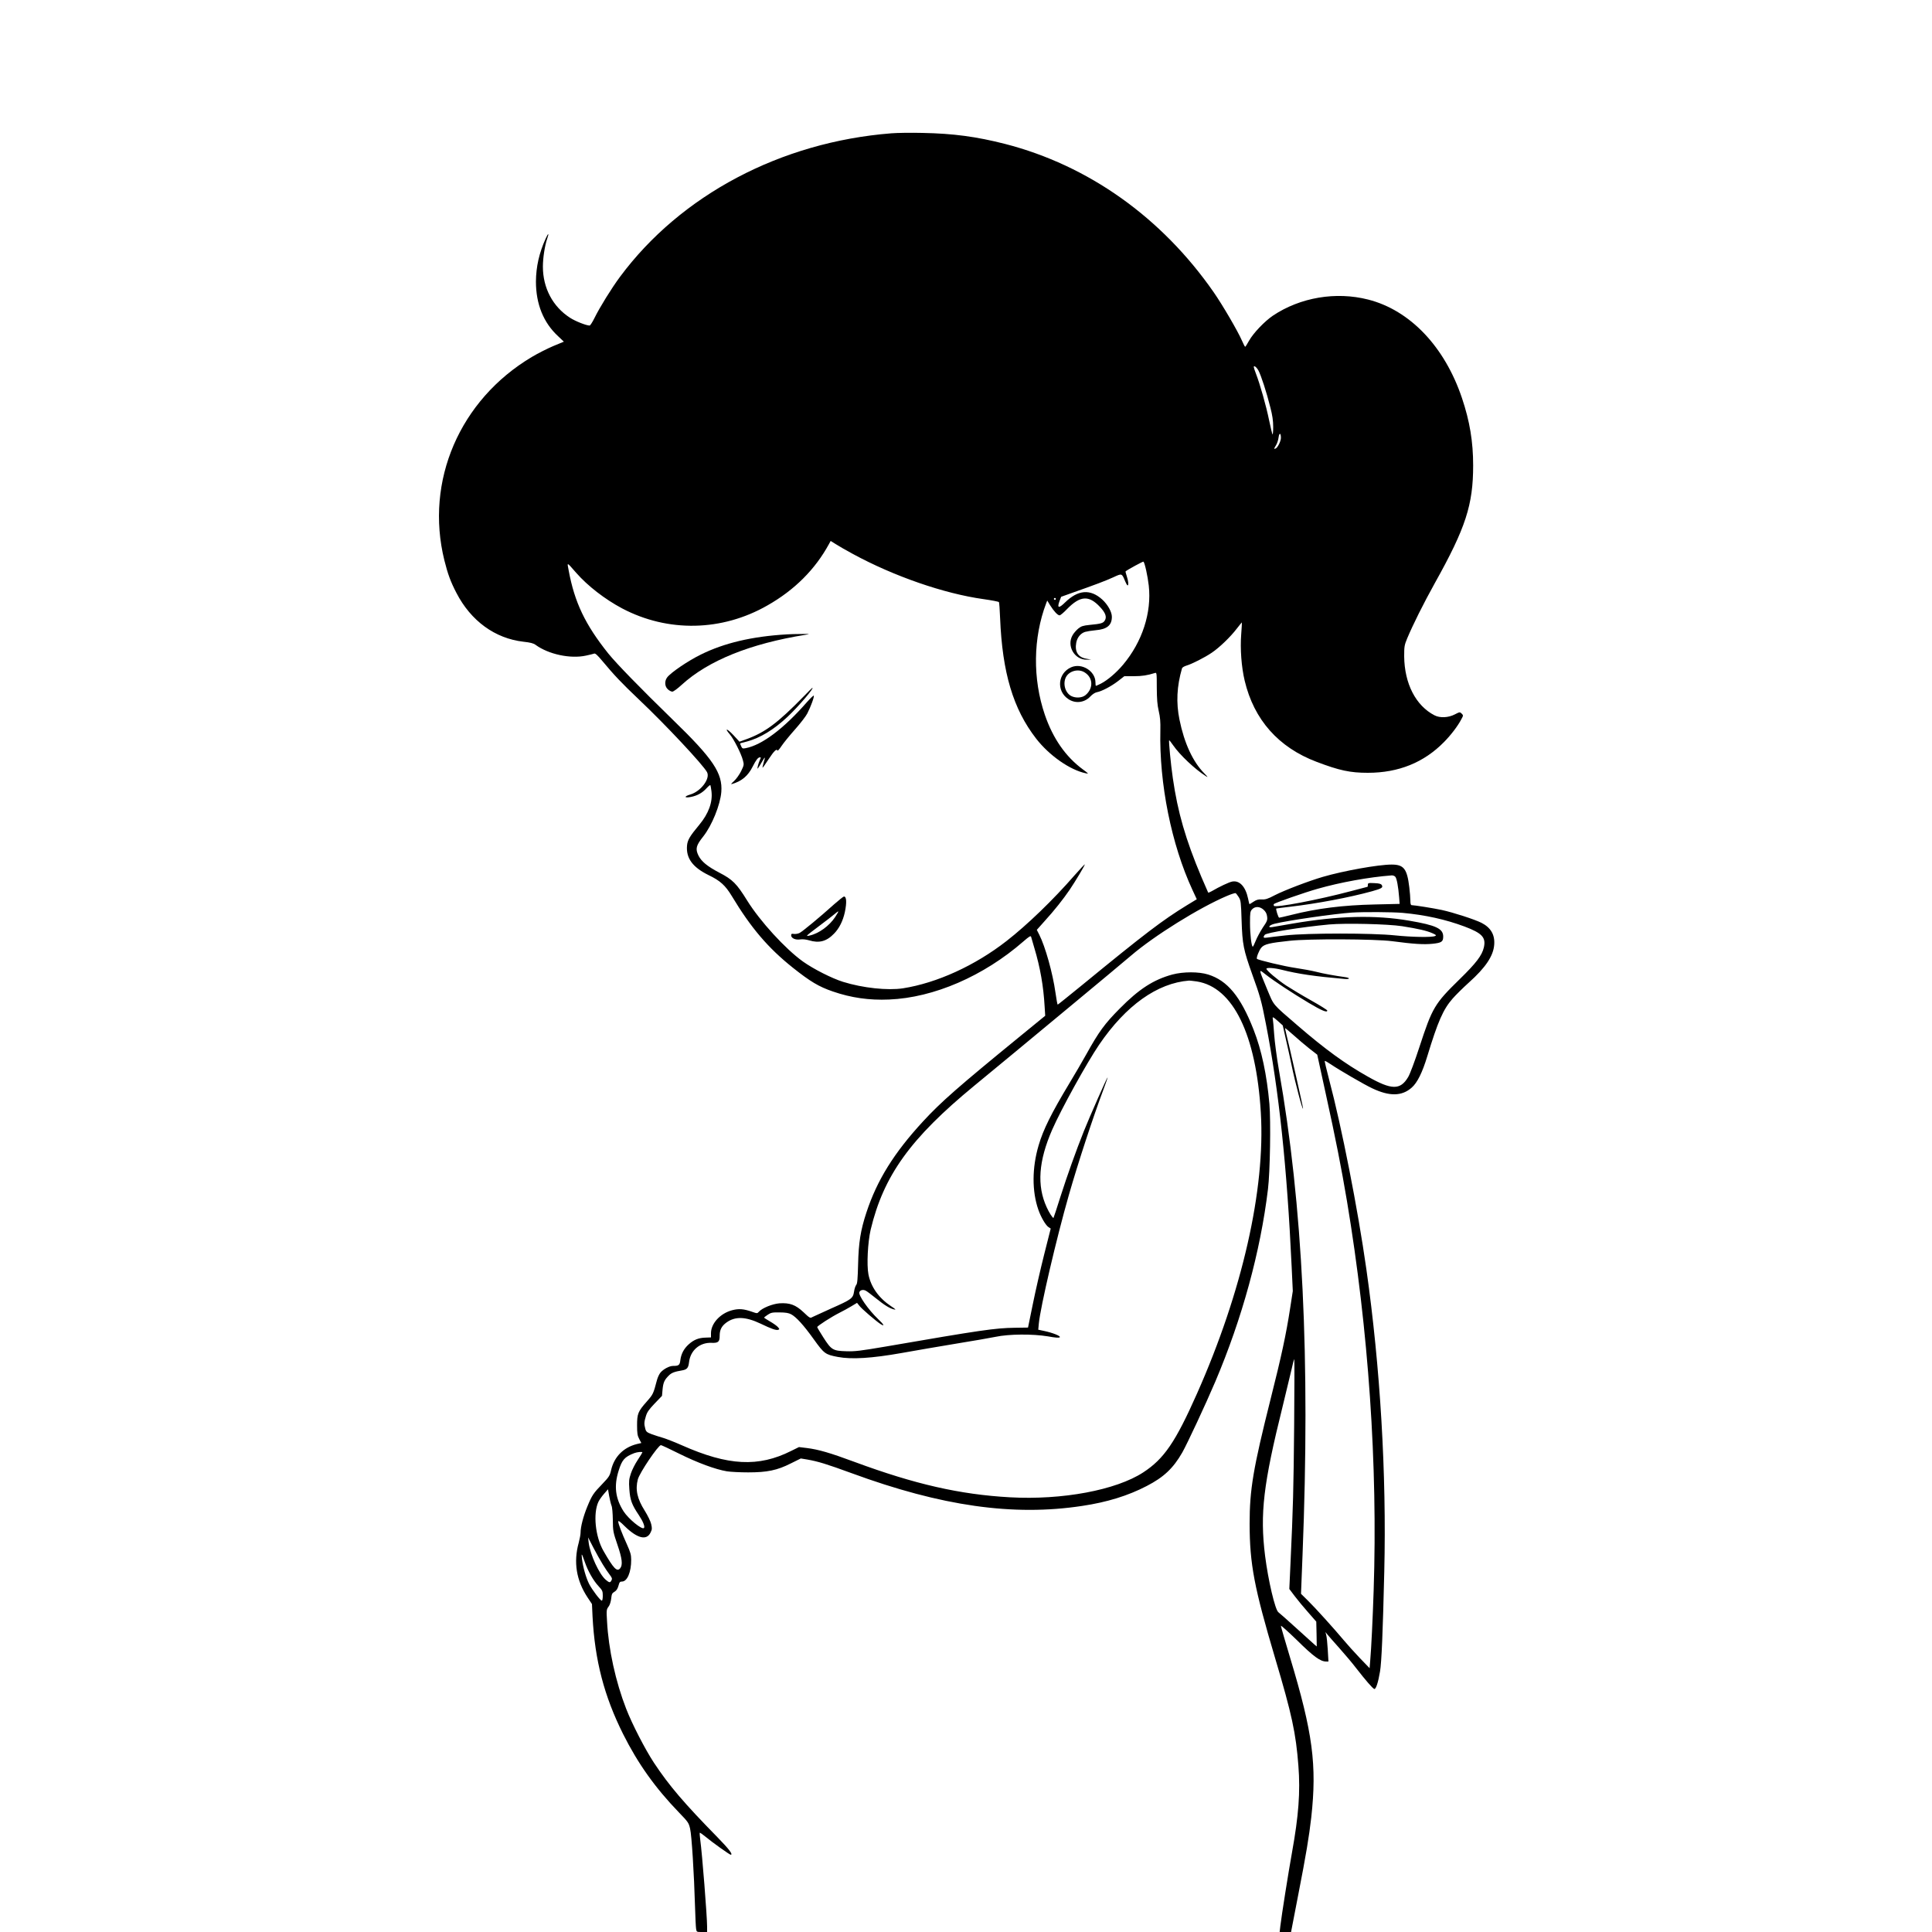 <?xml version="1.0" standalone="no"?>
<!DOCTYPE svg PUBLIC "-//W3C//DTD SVG 20010904//EN"
 "http://www.w3.org/TR/2001/REC-SVG-20010904/DTD/svg10.dtd">
<svg version="1.0" xmlns="http://www.w3.org/2000/svg"
 width="2000pt" height="2000pt" viewBox="0 0 2000 2000"
 preserveAspectRatio="xMidYMid meet">

<g transform="translate(0,2000) scale(0.1,-0.1)"
fill="#000000" stroke="none">
<path d="M9227 18620 c-1144 -90 -2180 -638 -2809 -1486 -87 -117 -210 -316
-264 -426 -21 -43 -44 -78 -50 -78 -35 0 -149 45 -204 81 -178 115 -280 308
-280 529 0 91 20 219 45 291 21 59 11 60 -15 2 -69 -151 -101 -296 -102 -448
0 -233 78 -426 230 -566 l59 -56 -111 -46 c-61 -26 -160 -76 -220 -112 -747
-444 -1109 -1285 -906 -2105 35 -141 65 -223 125 -338 150 -290 399 -471 693
-505 72 -8 105 -16 127 -33 133 -97 359 -146 520 -111 39 8 77 18 86 21 11 5
35 -17 84 -76 126 -151 198 -227 380 -400 277 -262 663 -675 704 -751 36 -67
-64 -200 -174 -232 -67 -20 -62 -38 7 -25 66 13 118 42 161 89 20 22 38 37 41
33 2 -4 7 -32 11 -63 14 -111 -29 -230 -125 -346 -100 -120 -123 -159 -128
-217 -11 -130 58 -224 223 -305 121 -58 174 -107 240 -216 200 -332 376 -538
633 -743 180 -143 268 -196 414 -246 189 -65 376 -92 582 -83 463 19 978 242
1391 602 60 52 75 61 79 47 2 -9 18 -62 34 -117 60 -200 94 -393 106 -605 l6
-95 -257 -210 c-644 -526 -823 -683 -1007 -883 -301 -326 -477 -609 -587 -944
-60 -182 -81 -311 -86 -538 -4 -150 -8 -199 -19 -211 -8 -9 -19 -40 -23 -70
-11 -70 -26 -81 -236 -174 -93 -42 -181 -82 -195 -89 -23 -14 -28 -11 -92 50
-82 77 -142 99 -250 92 -72 -6 -177 -48 -212 -87 -17 -19 -18 -19 -72 0 -86
30 -137 34 -207 15 -122 -33 -216 -136 -217 -236 l0 -45 -57 -2 c-71 -2 -121
-22 -174 -70 -50 -45 -78 -99 -86 -163 -6 -52 -16 -60 -76 -60 -38 0 -99 -33
-129 -68 -14 -16 -30 -52 -37 -78 -38 -144 -40 -148 -105 -222 -92 -104 -101
-127 -101 -247 0 -84 4 -107 22 -141 l22 -42 -47 -11 c-138 -35 -234 -131
-266 -270 -13 -57 -22 -71 -88 -140 -96 -99 -110 -120 -158 -237 -42 -102 -70
-210 -70 -270 0 -19 -9 -66 -19 -104 -56 -201 -25 -390 91 -566 l46 -69 6
-130 c24 -454 120 -823 317 -1217 152 -303 330 -554 576 -809 97 -100 103
-109 117 -170 16 -66 41 -463 51 -809 3 -107 8 -210 11 -227 5 -33 6 -33 59
-33 l55 0 0 53 c0 110 -52 765 -71 901 -5 38 -7 71 -5 73 3 3 32 -18 65 -45
63 -53 244 -182 255 -182 27 0 -15 56 -136 180 -345 352 -501 534 -659 773
-89 135 -225 398 -287 558 -109 280 -183 616 -198 906 -7 113 -6 122 15 150
14 18 24 51 28 84 5 47 9 57 34 71 20 12 32 30 41 61 10 38 15 45 37 45 54 0
96 98 95 227 0 49 -8 77 -43 155 -54 119 -91 216 -91 239 0 13 20 -1 68 -49
128 -125 225 -150 266 -66 17 34 17 45 7 89 -6 28 -36 89 -66 137 -79 125
-100 219 -72 326 18 68 211 354 239 354 6 0 92 -40 192 -90 188 -93 371 -161
491 -181 39 -6 138 -11 220 -11 196 0 300 21 442 93 l103 51 67 -11 c110 -19
204 -48 458 -141 931 -342 1674 -448 2389 -339 255 38 473 105 667 206 176 91
274 183 368 347 51 90 244 503 342 734 277 653 467 1345 545 1992 22 180 30
702 15 882 -27 301 -81 558 -164 769 -134 343 -271 509 -471 571 -96 30 -256
30 -369 0 -195 -53 -346 -150 -545 -352 -157 -158 -216 -239 -346 -473 -42
-75 -121 -211 -175 -300 -188 -312 -272 -482 -319 -643 -69 -232 -70 -476 -3
-667 27 -78 76 -161 105 -180 l23 -15 -68 -269 c-37 -147 -90 -378 -117 -512
l-50 -244 -138 -2 c-203 -3 -343 -23 -1339 -195 -259 -44 -314 -51 -405 -48
-138 4 -154 14 -236 142 -35 55 -64 103 -64 108 0 12 150 108 230 148 36 18
91 48 124 68 l58 35 24 -30 c24 -32 169 -156 217 -188 50 -32 39 -8 -24 51
-100 96 -205 246 -193 277 8 23 39 30 66 16 13 -6 58 -41 102 -76 90 -73 148
-109 191 -118 24 -6 18 1 -32 34 -127 85 -208 200 -233 329 -19 97 -7 332 23
462 134 560 411 946 1072 1490 143 118 337 278 430 355 94 78 370 307 615 510
245 203 505 420 579 483 239 205 703 494 989 616 46 20 88 33 93 30 6 -3 20
-22 33 -42 21 -35 23 -51 29 -242 8 -246 19 -301 111 -559 80 -221 95 -274
140 -507 135 -691 219 -1485 267 -2514 l12 -255 -27 -175 c-43 -278 -90 -496
-202 -940 -181 -720 -218 -938 -218 -1295 1 -417 47 -659 264 -1390 174 -584
215 -776 241 -1115 21 -271 2 -518 -66 -895 -36 -199 -109 -659 -121 -764 l-7
-61 59 0 59 0 73 378 c84 430 113 608 136 807 60 544 16 877 -219 1655 -52
173 -95 321 -95 329 0 8 75 -60 168 -150 168 -166 240 -219 300 -219 l24 0 -7
122 c-4 67 -11 135 -16 152 l-8 31 20 -25 c11 -14 66 -76 122 -139 56 -63 136
-157 177 -211 94 -121 169 -208 186 -214 17 -6 41 67 60 181 16 96 29 401 44
1036 24 1006 -41 2114 -186 3132 -88 620 -255 1470 -385 1959 -27 104 -48 191
-45 193 2 3 31 -13 63 -35 87 -59 348 -211 428 -248 179 -85 307 -83 409 7 58
51 110 156 161 324 110 361 164 485 262 597 32 37 108 112 169 167 173 155
254 276 262 392 8 103 -36 177 -132 226 -70 35 -291 107 -411 133 -89 19 -279
49 -312 50 -9 0 -13 16 -13 48 0 26 -5 88 -11 137 -23 192 -57 235 -183 235
-138 0 -499 -65 -711 -127 -145 -42 -401 -140 -498 -190 -74 -39 -98 -46 -136
-44 -36 2 -55 -4 -84 -23 -21 -14 -40 -26 -42 -26 -2 0 -9 26 -15 58 -26 124
-88 191 -165 176 -32 -6 -132 -53 -212 -100 -17 -10 -34 -16 -36 -14 -2 3 -33
75 -70 161 -164 390 -245 670 -296 1024 -21 143 -44 385 -38 392 2 1 21 -22
42 -53 69 -100 226 -248 340 -320 23 -14 18 -7 -18 30 -119 121 -207 311 -257
556 -36 175 -28 345 26 531 2 9 23 22 47 29 57 17 189 84 261 133 79 53 194
164 258 248 29 37 53 67 54 66 1 -1 -2 -56 -7 -122 -12 -149 2 -340 36 -482
96 -404 350 -690 743 -839 237 -90 348 -114 532 -114 317 0 580 106 789 319
71 72 142 165 178 234 22 40 22 42 4 60 -18 18 -20 18 -72 -9 -66 -34 -153
-38 -209 -9 -194 100 -311 328 -314 610 0 102 2 116 31 186 58 139 169 362
287 574 319 571 396 809 396 1217 0 245 -35 458 -116 698 -179 532 -538 909
-971 1019 -333 85 -702 23 -985 -166 -86 -58 -203 -180 -248 -260 -19 -35 -37
-63 -40 -63 -3 0 -18 28 -33 63 -44 101 -202 371 -293 502 -539 775 -1297
1313 -2159 1535 -298 76 -536 108 -855 114 -118 3 -263 1 -323 -4z m3800
-2455 c26 -47 84 -223 124 -384 21 -81 29 -137 29 -199 0 -47 -3 -82 -7 -79
-3 4 -19 69 -35 145 -31 152 -93 371 -138 488 -24 64 -26 75 -12 72 9 -2 27
-21 39 -43z m233 -698 c0 -34 -34 -102 -55 -110 -20 -8 -19 -4 5 35 11 18 23
55 26 81 7 51 24 47 24 -6z m-4432 -1201 c425 -231 944 -411 1352 -468 85 -12
158 -26 161 -31 3 -4 9 -79 12 -165 23 -566 135 -941 373 -1248 136 -175 350
-325 514 -359 33 -7 31 -5 -30 40 -179 132 -310 321 -394 566 -127 372 -122
796 14 1154 l11 28 30 -49 c39 -62 78 -104 98 -104 8 0 43 29 77 65 136 139
226 145 340 23 59 -62 74 -106 50 -143 -17 -26 -39 -33 -156 -44 -68 -7 -87
-13 -118 -38 -20 -17 -47 -47 -59 -69 -64 -111 21 -256 148 -253 l44 1 -49 9
c-85 14 -122 72 -105 165 10 55 46 99 93 113 17 5 66 13 109 17 117 10 167 51
167 139 0 51 -43 127 -100 179 -123 111 -250 101 -384 -30 -66 -65 -85 -60
-58 14 l17 44 120 43 c236 83 341 123 420 159 90 42 88 42 122 -40 10 -24 21
-44 26 -44 12 0 8 46 -9 96 -8 25 -14 47 -12 49 17 16 181 105 185 101 14 -13
44 -151 55 -248 31 -280 -67 -582 -266 -819 -70 -83 -159 -159 -228 -195 -26
-13 -50 -24 -53 -24 -3 0 -5 17 -5 38 -1 115 -142 203 -252 154 -138 -61 -155
-244 -30 -328 73 -50 167 -39 228 25 21 23 50 42 68 45 52 10 147 60 218 114
l67 52 98 0 c86 0 141 9 218 33 19 7 20 2 20 -151 1 -120 5 -177 20 -242 15
-64 19 -113 17 -200 -13 -551 115 -1184 332 -1652 l45 -97 -102 -62 c-253
-155 -433 -292 -1087 -828 -135 -110 -248 -201 -251 -201 -3 0 -13 56 -23 125
-28 200 -105 476 -168 600 l-25 49 81 91 c102 112 192 226 259 324 60 89 157
251 157 263 0 4 -48 -47 -107 -114 -221 -254 -491 -514 -703 -679 -327 -255
-722 -435 -1073 -490 -158 -24 -414 3 -620 67 -115 36 -305 132 -416 211 -182
131 -442 415 -576 630 -109 176 -151 218 -288 289 -126 66 -186 116 -217 178
-33 69 -25 103 50 197 90 114 176 327 187 460 15 195 -84 343 -502 748 -344
335 -582 580 -668 686 -239 299 -349 529 -410 859 -17 90 -24 92 78 -24 119
-136 298 -274 475 -368 474 -250 1034 -239 1505 31 280 159 494 373 637 636
l17 31 53 -33 c29 -19 108 -64 176 -101z m2102 -466 c0 -5 -4 -10 -10 -10 -5
0 -10 5 -10 10 0 6 5 10 10 10 6 0 10 -4 10 -10z m297 -760 c89 -54 94 -165
11 -235 -35 -30 -102 -34 -149 -10 -62 33 -89 128 -54 196 34 64 128 89 192
49z m3216 -2115 c16 -15 32 -103 41 -216 l5 -66 -257 -6 c-329 -7 -599 -41
-864 -108 -64 -16 -121 -29 -126 -29 -9 0 -37 89 -30 95 2 1 68 10 148 19 273
32 608 95 844 160 100 28 116 38 100 64 -8 13 -28 18 -78 20 -61 3 -66 1 -66
-18 0 -11 -2 -20 -3 -20 -2 0 -79 -20 -172 -45 -334 -89 -783 -175 -797 -152
-4 7 -4 15 0 19 14 13 313 118 451 157 235 67 530 121 768 139 12 1 28 -5 36
-13z m-1363 -342 c22 -20 33 -40 37 -70 5 -38 1 -49 -45 -116 -27 -42 -60
-103 -73 -136 -13 -34 -27 -61 -30 -61 -14 0 -29 130 -29 245 0 108 2 121 22
142 30 32 79 31 118 -4z m1440 -33 c233 -21 444 -68 640 -141 183 -69 224
-113 201 -216 -19 -83 -79 -162 -252 -331 -258 -252 -282 -293 -414 -697 -50
-153 -99 -284 -118 -315 -81 -136 -171 -135 -419 6 -231 130 -440 282 -723
526 -271 234 -244 202 -318 378 -91 220 -90 211 -15 152 87 -68 275 -192 448
-295 133 -79 190 -103 190 -78 0 6 -76 53 -168 105 -93 52 -209 122 -258 154
-89 59 -204 156 -204 173 0 15 77 10 158 -10 170 -43 340 -68 650 -95 59 -5
63 11 5 19 -108 15 -225 36 -298 55 -43 11 -140 29 -215 40 -113 16 -384 81
-398 94 -9 10 22 90 46 117 31 35 84 48 292 70 194 22 884 19 1060 -4 226 -30
328 -36 419 -27 94 10 111 21 111 75 0 82 -75 117 -351 164 -353 61 -738 51
-1209 -30 -96 -17 -190 -33 -209 -36 -53 -9 -34 20 22 34 135 34 621 104 802
116 120 8 420 6 525 -3z m-5 -138 c165 -26 256 -47 314 -73 40 -18 43 -22 26
-29 -35 -15 -241 -11 -414 7 -234 25 -907 25 -1131 0 -85 -9 -172 -20 -192
-23 -40 -6 -46 1 -25 29 17 22 370 79 667 107 167 15 607 5 755 -18z m-2125
-572 c375 -60 613 -547 662 -1357 48 -796 -193 -1856 -661 -2910 -222 -500
-340 -674 -556 -815 -282 -184 -839 -288 -1380 -258 -518 29 -983 135 -1608
366 -256 95 -374 129 -494 144 l-82 10 -81 -40 c-339 -170 -652 -154 -1130 58
-74 33 -162 67 -195 77 -33 9 -86 27 -118 38 -50 19 -59 26 -67 57 -13 48 -13
68 6 129 12 42 31 69 91 132 l76 79 6 68 c7 71 19 98 66 144 27 27 58 39 137
52 50 9 64 25 71 85 14 122 111 205 232 200 70 -3 85 10 85 73 0 62 20 101 71
138 91 65 198 61 354 -13 110 -53 161 -71 182 -63 14 6 13 9 -6 30 -12 13 -48
38 -81 57 -33 19 -59 36 -60 39 0 3 17 16 38 30 33 22 47 25 122 24 61 0 95
-6 119 -19 52 -27 129 -111 235 -259 108 -150 119 -158 249 -183 143 -27 352
-14 662 41 143 26 397 69 565 97 168 27 350 59 405 70 140 30 387 31 543 5 77
-14 115 -17 123 -9 12 12 -72 46 -162 65 l-61 13 6 65 c16 168 182 880 311
1330 96 335 250 805 361 1100 24 63 41 116 40 118 -4 4 -191 -419 -246 -558
-83 -208 -172 -458 -241 -674 -38 -121 -71 -221 -73 -223 -7 -7 -46 54 -71
110 -103 224 -84 479 57 802 94 215 360 695 486 880 277 407 603 639 932 664
8 0 44 -4 80 -9z m842 -413 l47 -42 35 -155 c20 -85 44 -198 55 -250 38 -187
119 -490 120 -454 1 12 -149 677 -173 769 -8 32 -14 60 -12 62 1 1 40 -31 87
-73 46 -42 120 -104 164 -139 l81 -63 87 -399 c106 -483 161 -763 221 -1118
223 -1337 319 -2732 276 -4030 -10 -297 -24 -593 -36 -732 l-6 -72 -103 107
c-56 59 -130 141 -164 182 -97 116 -297 338 -374 413 l-69 68 16 407 c80 2022
2 3619 -245 5017 -22 127 -44 293 -49 370 -5 77 -12 148 -14 158 -6 25 4 21
56 -26z m165 -4184 c-6 -659 -11 -847 -38 -1430 l-12 -262 55 -73 c30 -40 93
-116 140 -169 l84 -96 3 -129 2 -128 -23 19 c-12 11 -97 88 -188 170 -91 83
-175 157 -186 165 -34 24 -106 331 -138 585 -54 436 -19 739 184 1555 37 151
78 321 91 378 12 56 24 102 27 102 3 0 2 -309 -1 -687z m-6747 -278 c0 -3 -22
-38 -48 -78 -27 -40 -59 -103 -71 -140 -20 -60 -22 -80 -16 -165 8 -110 25
-158 98 -266 44 -66 66 -121 53 -134 -21 -20 -161 95 -211 173 -85 134 -101
262 -51 420 35 113 61 143 161 182 31 12 85 17 85 8z m-320 -550 c8 -18 13
-80 14 -150 1 -115 3 -125 48 -257 49 -143 56 -209 28 -243 -33 -40 -68 -3
-173 180 -85 148 -109 388 -52 509 10 20 35 56 58 82 l41 47 12 -69 c7 -38 17
-82 24 -99z m-90 -610 c23 -38 56 -87 72 -107 24 -31 27 -41 18 -58 -14 -26
-22 -25 -58 5 -69 58 -162 260 -178 385 l-6 55 54 -105 c30 -58 74 -136 98
-175z m-187 28 c32 -95 90 -197 144 -254 39 -42 43 -51 43 -98 0 -28 -4 -51
-10 -51 -15 0 -98 109 -131 172 -32 63 -64 174 -74 258 -8 68 -4 64 28 -27z"/>
<path d="M8145 13433 c-359 -21 -648 -89 -890 -209 -133 -65 -312 -187 -349
-237 -29 -39 -25 -95 9 -124 14 -13 35 -23 45 -23 11 0 55 32 97 71 275 251
709 426 1283 518 50 8 46 9 -45 8 -55 0 -122 -2 -150 -4z"/>
<path d="M8320 12791 c-267 -273 -397 -371 -590 -442 l-75 -27 -61 66 c-67 72
-100 81 -39 10 41 -48 118 -199 136 -270 12 -44 11 -49 -19 -111 -18 -36 -51
-82 -73 -102 -33 -30 -37 -36 -18 -30 98 29 163 84 210 178 36 71 56 97 76 97
11 0 11 -4 -1 -27 -7 -16 -17 -44 -21 -63 -6 -32 -6 -33 7 -15 8 11 25 39 38
62 13 24 25 41 27 40 2 -2 -4 -26 -12 -52 -8 -27 -13 -51 -11 -52 2 -2 30 37
62 87 57 87 85 113 92 90 2 -6 21 15 42 47 21 32 84 109 140 172 55 62 113
137 127 165 37 72 75 177 67 185 -3 3 -36 -28 -72 -69 -242 -276 -465 -443
-633 -475 -31 -6 -36 -4 -47 21 -7 14 -11 27 -10 29 2 1 33 10 71 19 136 37
276 121 420 256 113 106 285 308 255 299 -2 0 -41 -40 -88 -88z"/>
<path d="M8635 10639 c-151 -136 -328 -282 -358 -297 -15 -8 -41 -12 -58 -10
-23 4 -29 1 -29 -14 0 -30 43 -50 92 -43 27 4 61 0 93 -9 104 -32 181 -12 259
69 54 55 92 132 112 223 21 101 17 163 -10 161 -6 0 -51 -36 -101 -80z m10
-133 c-61 -92 -171 -171 -265 -191 -43 -9 -45 -10 105 103 66 49 136 104 155
120 19 17 37 29 38 27 2 -2 -13 -29 -33 -59z"/>
</g>
</svg>
